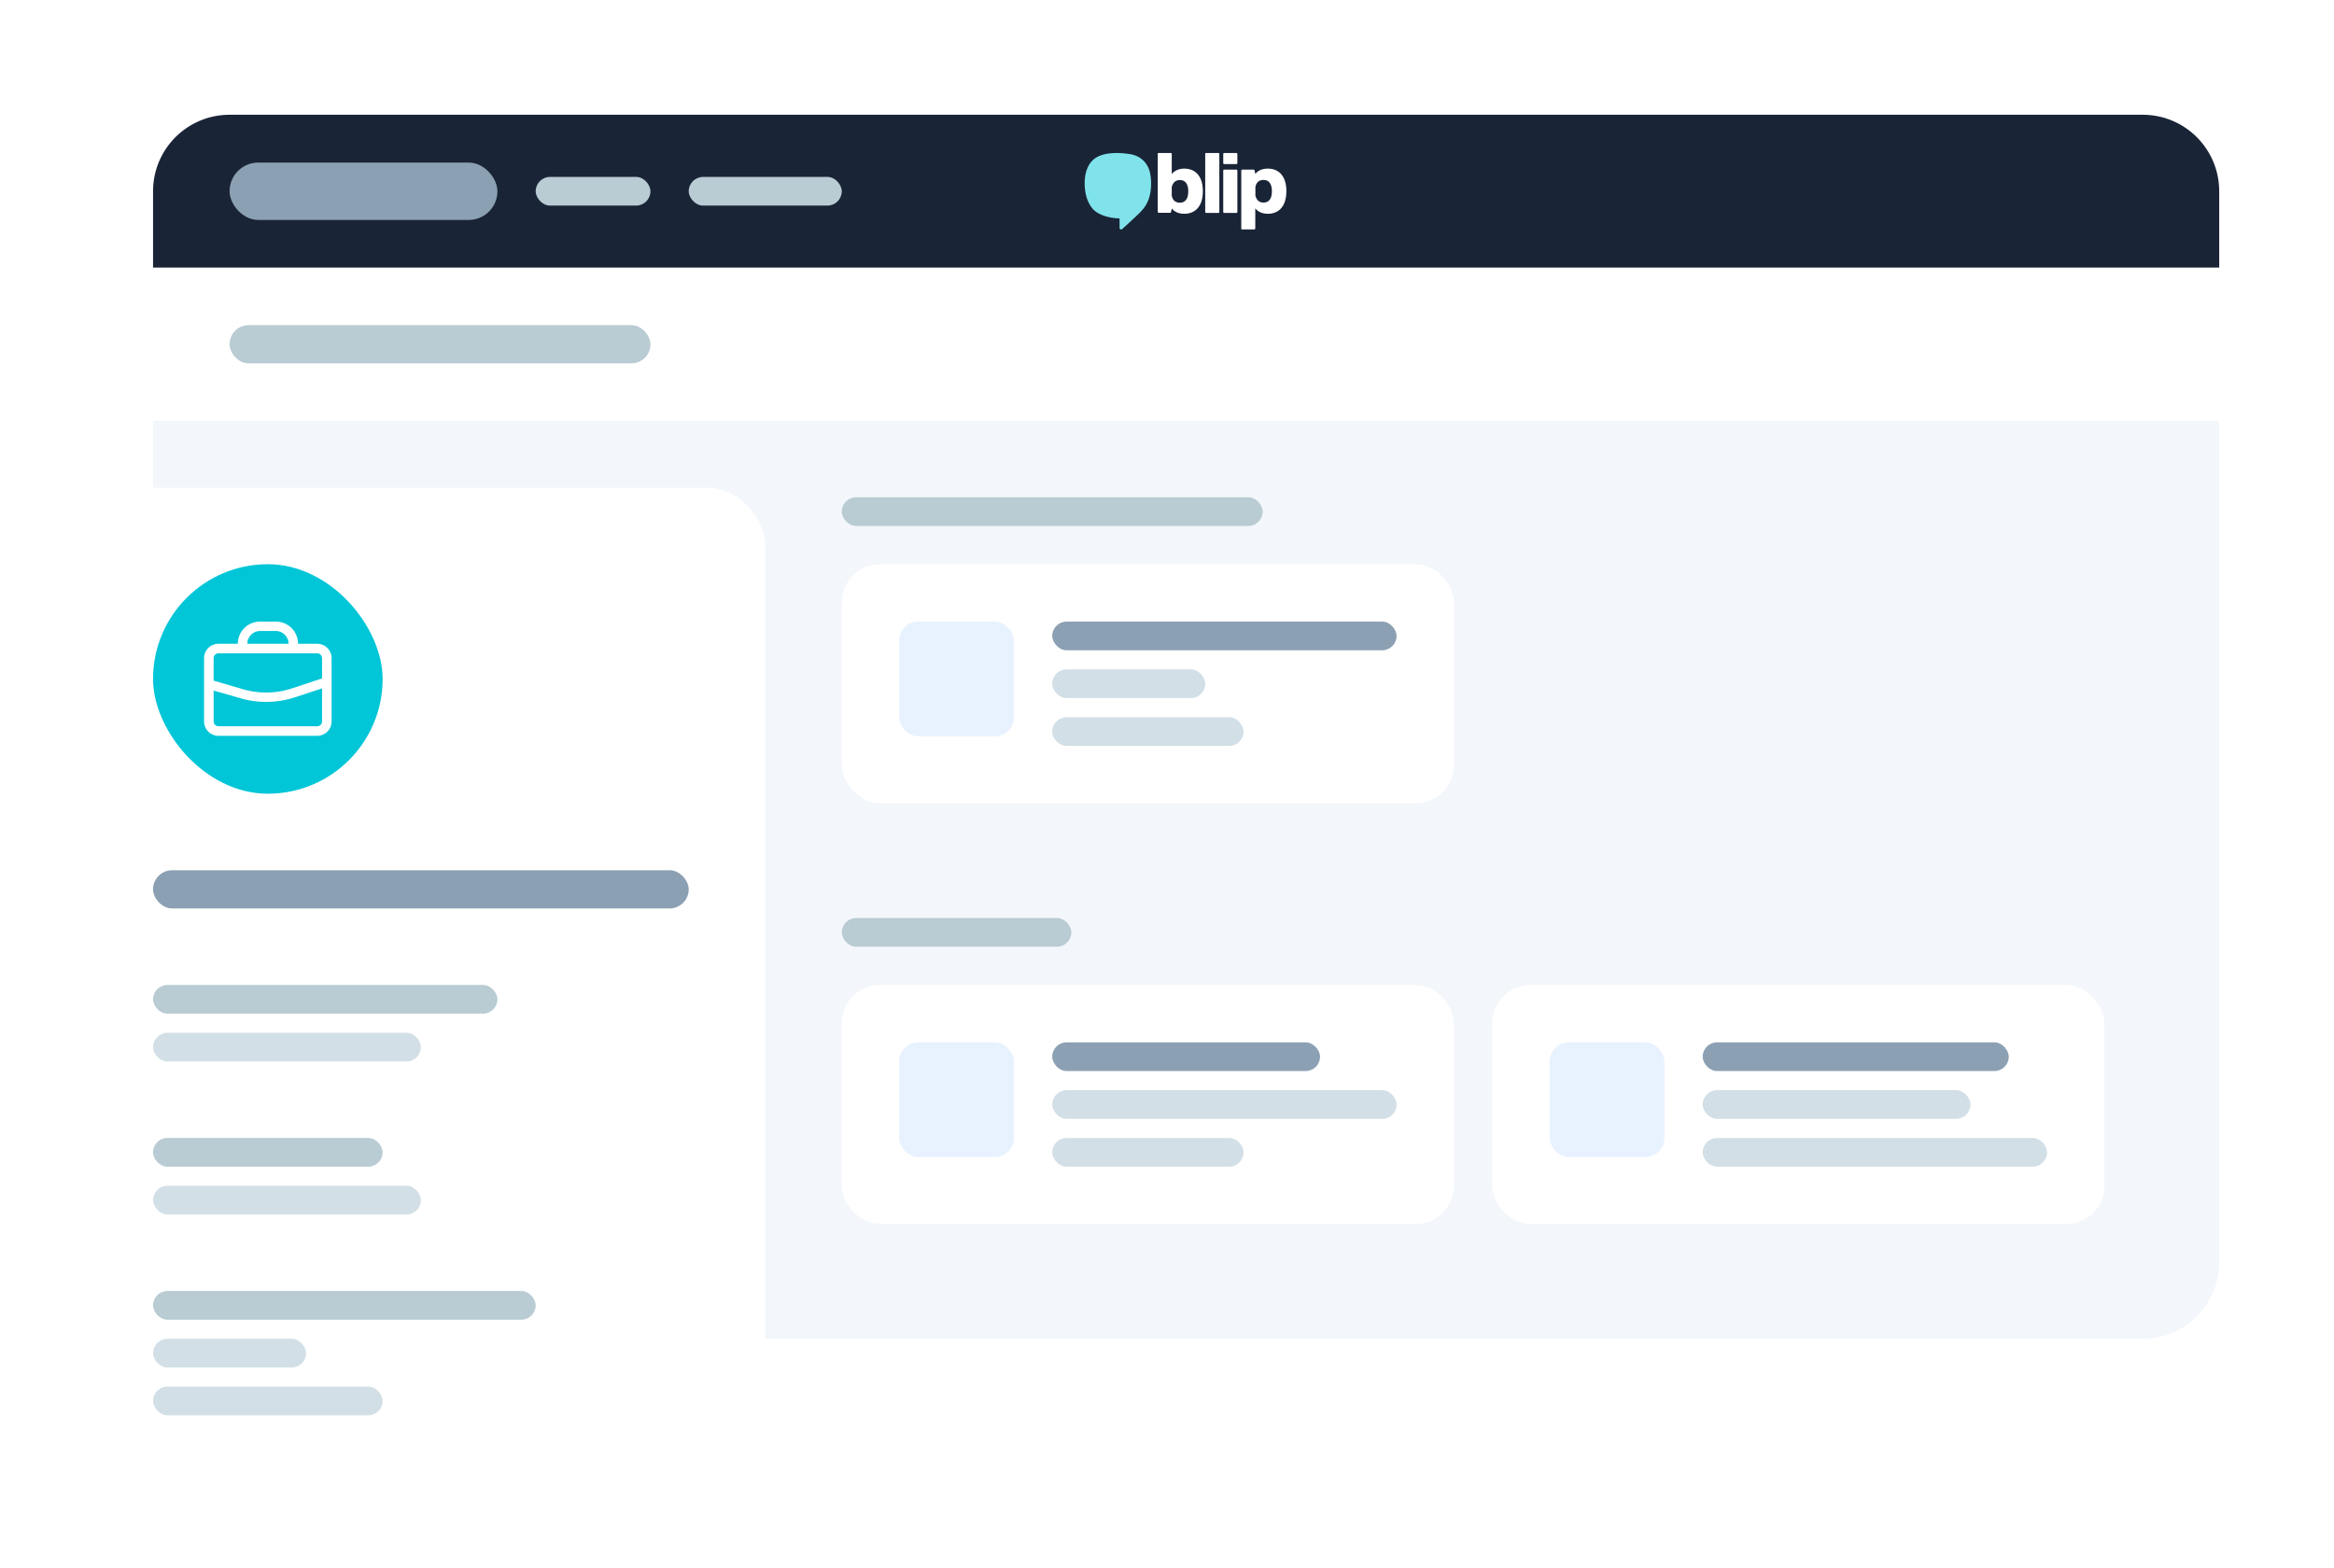 <svg width="488" height="328" fill="none" xmlns="http://www.w3.org/2000/svg"><path d="M32 40c0-8.837 7.163-16 16-16h400c8.837 0 16 7.163 16 16v16H32V40Z" fill="#1A2437"/><rect x="48" y="34" width="56" height="12" rx="6" fill="#8CA0B3"/><rect x="112" y="37" width="24" height="6" rx="3" fill="#B9CBD3"/><rect x="144" y="37" width="32" height="6" rx="3" fill="#B9CBD3"/><path d="M259.53 47.794V35.68a.2.2 0 0 1 .199-.206h2.381c.099 0 .174.077.198.154l.149.746c.62-.746 1.513-1.106 2.63-1.106 2.207 0 3.869 1.466 3.869 4.707 0 3.241-1.637 4.733-3.869 4.733-1.092 0-2.01-.36-2.63-1.131v4.193a.199.199 0 0 1-.198.205h-2.555c-.099.026-.174-.051-.174-.18Zm2.952-7.022c0 .077 0 .154.025.231.273.952.893 1.364 1.662 1.364 1.042 0 1.761-.695 1.761-2.367 0-1.672-.719-2.367-1.761-2.367-.819 0-1.439.412-1.662 1.364-.025.077-.025.128-.025.206v1.569ZM242.241 32h2.555c.124 0 .199.103.199.206v4.193c.62-.746 1.538-1.132 2.629-1.132 2.232 0 3.87 1.492 3.87 4.733 0 3.241-1.662 4.707-3.87 4.707-1.116 0-2.009-.36-2.629-1.106l-.149.746c-.025.103-.099.155-.199.155h-2.381c-.124 0-.198-.103-.198-.206v-12.09c-.025-.129.049-.206.173-.206Zm2.754 8.823c0 .077 0 .129.025.206.223.952.843 1.363 1.661 1.363 1.042 0 1.762-.694 1.762-2.366 0-1.672-.72-2.367-1.762-2.367-.769 0-1.389.412-1.661 1.364-.025.077-.025.154-.025.231v1.57ZM252.188 32h2.555c.124 0 .199.103.199.206V44.32a.2.2 0 0 1-.199.206h-2.555c-.124 0-.198-.103-.198-.206V32.206c0-.129.074-.206.198-.206Zm3.572 2.11v-1.904c0-.129.099-.206.198-.206h2.555c.124 0 .199.103.199.206v1.903a.2.2 0 0 1-.199.206h-2.555c-.124 0-.198-.103-.198-.206Zm.198 1.363h2.555c.124 0 .199.103.199.206v8.642a.2.2 0 0 1-.199.206h-2.555c-.124 0-.198-.103-.198-.206V35.68c0-.13.074-.206.198-.206Z" fill="#fff"/><path d="M233.535 32c-1.612 0-3.274.257-4.415 1.003-1.836 1.184-2.382 3.499-2.332 5.608.05 1.826.521 3.807 1.786 5.17 1.191 1.287 3.671 1.878 5.358 1.878.074 0 .149.052.149.154v1.853c0 .18.148.334.322.334h.025a.22.22 0 0 0 .173-.077c.844-.746 1.687-1.518 2.531-2.315.793-.746 1.686-1.544 2.282-2.444 1.289-1.904 1.488-4.63 1.066-6.868-.421-2.161-1.885-3.576-3.944-4.013a17.573 17.573 0 0 0-3.001-.283Z" fill="#80E3EB"/><path d="M32 56h432v208c0 8.837-7.163 16-16 16H48c-8.837 0-16-7.163-16-16V56Z" fill="#F3F6FA"/><path fill="#fff" d="M32 56h432v32H32z"/><rect x="48" y="68" width="88" height="8" rx="4" fill="#B9CBD3"/><rect x="176" y="104" width="88" height="6" rx="3" fill="#B9CBD3"/><rect x="176" y="118" width="128" height="50" rx="8" fill="#fff"/><rect x="188" y="130" width="24" height="24" rx="4" fill="#E8F2FF"/><rect x="220" y="130" width="72" height="6" rx="3" fill="#8CA0B3"/><rect x="220" y="140" width="32" height="6" rx="3" fill="#D2DFE6"/><rect x="220" y="150" width="40" height="6" rx="3" fill="#D2DFE6"/><rect x="176" y="192" width="48" height="6" rx="3" fill="#B9CBD3"/><rect x="176" y="206" width="128" height="50" rx="8" fill="#fff"/><rect x="188" y="218" width="24" height="24" rx="4" fill="#E8F2FF"/><rect x="220" y="218" width="56" height="6" rx="3" fill="#8CA0B3"/><rect x="220" y="228" width="72" height="6" rx="3" fill="#D2DFE6"/><rect x="220" y="238" width="40" height="6" rx="3" fill="#D2DFE6"/><rect x="312" y="206" width="128" height="50" rx="8" fill="#fff"/><rect x="324" y="218" width="24" height="24" rx="4" fill="#E8F2FF"/><rect x="356" y="218" width="64" height="6" rx="3" fill="#8CA0B3"/><rect x="356" y="228" width="56" height="6" rx="3" fill="#D2DFE6"/><rect x="356" y="238" width="72" height="6" rx="3" fill="#D2DFE6"/><g filter="url(#screen-control-panel__a)"><rect x="8" y="94" width="144" height="210" rx="12" fill="#fff"/><rect x="24" y="110" width="48" height="48" rx="24" fill="#00C6D7"/><path d="M58.32 126.64h-4a4.643 4.643 0 0 0-2.864-4.287A4.643 4.643 0 0 0 49.68 122h-3.32a4.64 4.64 0 0 0-4.64 4.64h-4a3.02 3.02 0 0 0-2.157.868 3.025 3.025 0 0 0-.896 2.145v13.227a3.014 3.014 0 0 0 3.013 3.013h20.64a3.013 3.013 0 0 0 3.013-3.013v-13.227a3.012 3.012 0 0 0-3.013-3.013Zm-14.6 0a2.668 2.668 0 0 1 2.667-2.667h3.28a2.667 2.667 0 0 1 2.666 2.667h-8.626.013Zm-6.04 2h20.64a1.014 1.014 0 0 1 1.013 1.013v4.227l-6.28 2.093a17.43 17.43 0 0 1-10.213.187l-6.173-1.813v-4.694a1.013 1.013 0 0 1 1.013-1.013Zm20.64 15.253H37.68a1.013 1.013 0 0 1-1.013-1.013v-6.453l5.626 1.613c1.734.501 3.53.757 5.334.76 2.047 0 4.08-.324 6.026-.96l5.68-1.867v6.894a1.015 1.015 0 0 1-1.013 1.026Z" fill="#fff"/><rect x="24" y="174" width="112" height="8" rx="4" fill="#8CA0B3"/><rect x="24" y="198" width="72" height="6" rx="3" fill="#B9CBD3"/><rect x="24" y="208" width="56" height="6" rx="3" fill="#D2DFE6"/><rect x="24" y="230" width="48" height="6" rx="3" fill="#B9CBD3"/><rect x="24" y="240" width="56" height="6" rx="3" fill="#D2DFE6"/><rect x="24" y="262" width="80" height="6" rx="3" fill="#B9CBD3"/><rect x="24" y="272" width="32" height="6" rx="3" fill="#D2DFE6"/><rect x="24" y="282" width="48" height="6" rx="3" fill="#D2DFE6"/></g><defs><filter id="screen-control-panel__a" x="0" y="86" width="176" height="242" filterUnits="userSpaceOnUse" color-interpolation-filters="sRGB"><feFlood flood-opacity="0" result="BackgroundImageFix"/><feColorMatrix in="SourceAlpha" values="0 0 0 0 0 0 0 0 0 0 0 0 0 0 0 0 0 0 127 0" result="hardAlpha"/><feOffset dx="8" dy="8"/><feGaussianBlur stdDeviation="8"/><feColorMatrix values="0 0 0 0 0.537 0 0 0 0 0.584 0 0 0 0 0.671 0 0 0 0.25 0"/><feBlend in2="BackgroundImageFix" result="effect1_dropShadow_12035_6909"/><feBlend in="SourceGraphic" in2="effect1_dropShadow_12035_6909" result="shape"/></filter></defs></svg>